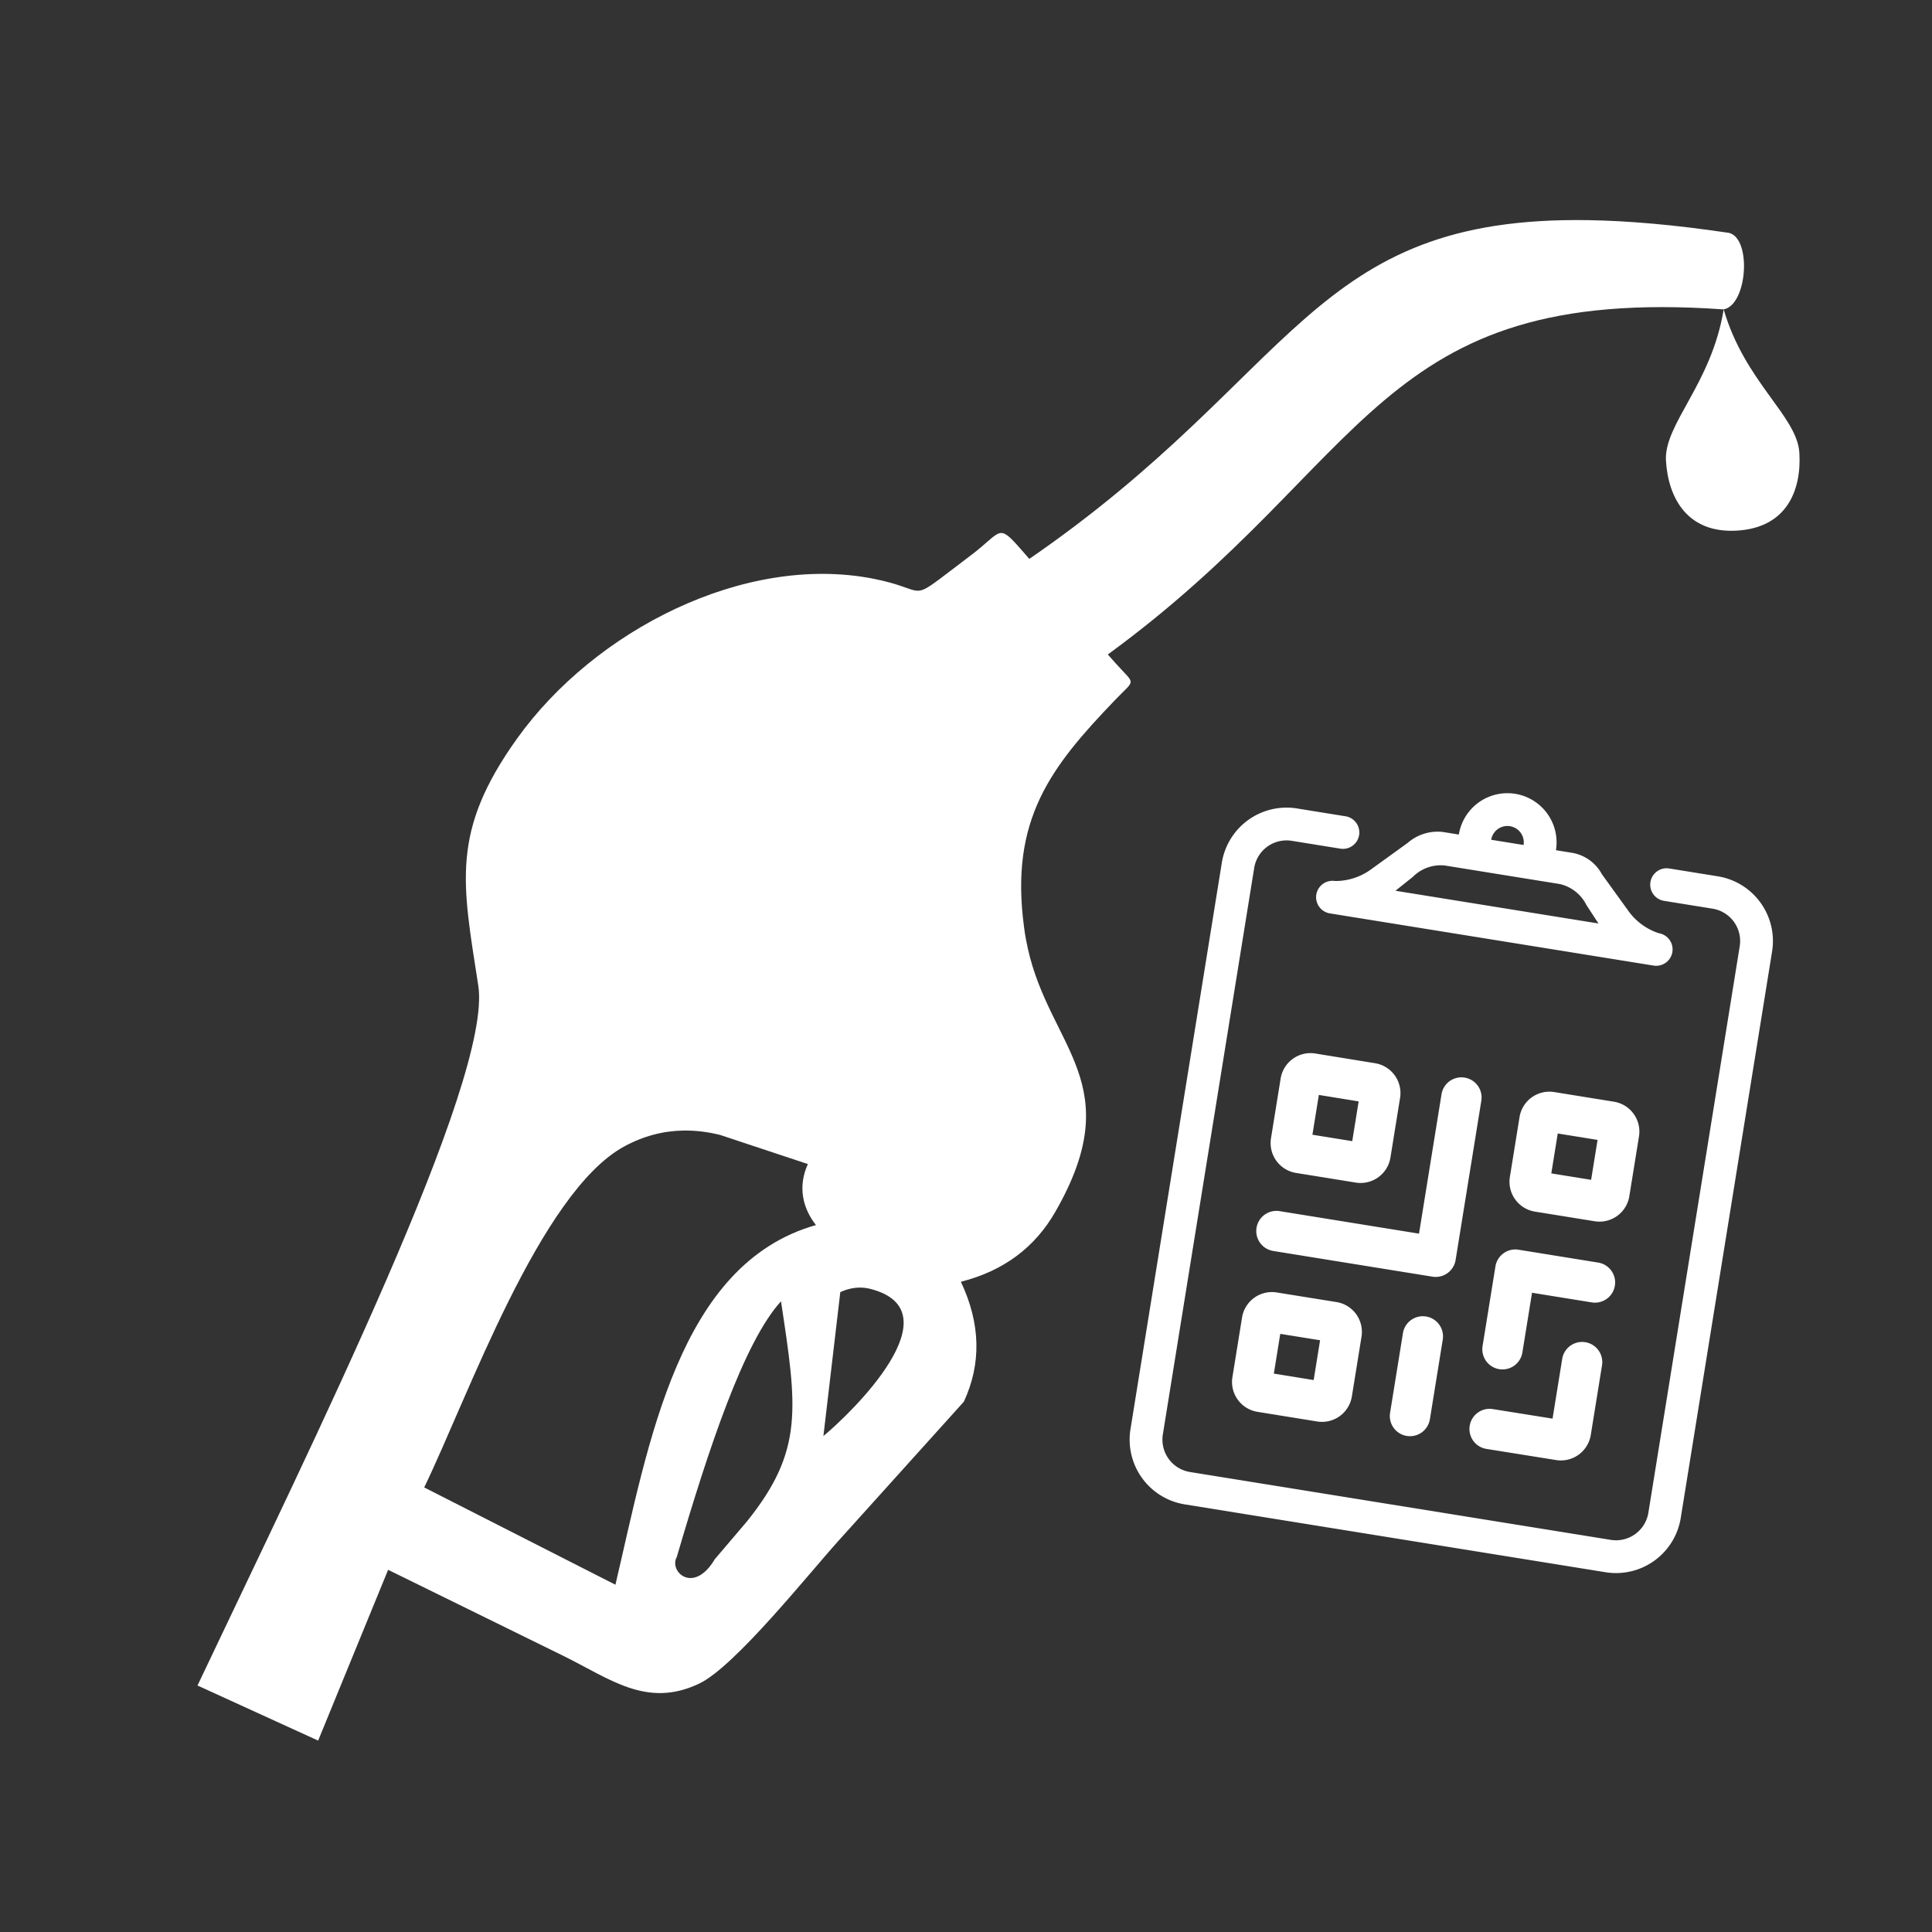 <?xml version="1.0" encoding="UTF-8" standalone="no"?>
<svg
   fill="#ffffff"
   version="1.1"
   id="Layer_1"
   viewBox="0 0 242.808 242.808"
   enable-background="new 0 0 209 256"
   xml:space="preserve"
   sodipodi:docname="fuel2.svg"
   inkscape:version="1.1.2 (0a00cf5339, 2022-02-04)"
   width="242.808"
   height="242.808"
   xmlns:inkscape="http://www.inkscape.org/namespaces/inkscape"
   xmlns:sodipodi="http://sodipodi.sourceforge.net/DTD/sodipodi-0.dtd"
   xmlns="http://www.w3.org/2000/svg"
   xmlns:svg="http://www.w3.org/2000/svg"><rect x="0" y="0" width="242.808" height="242.808" fill="#333333" stroke="none"/><defs
     id="defs10"><style
       type="text/css"
       id="style46">
            .st0 {
                fill-rule: evenodd;
                clip-rule: evenodd;
            }
        </style></defs><sodipodi:namedview
     id="namedview8"
     pagecolor="#000000"
     bordercolor="#666666"
     borderopacity="1.0"
     inkscape:pageshadow="2"
     inkscape:pageopacity="0"
     inkscape:pagecheckerboard="0"
     showgrid="false"
     inkscape:zoom="2.1679687"
     inkscape:cx="128.92252"
     inkscape:cy="109.31892"
     inkscape:window-width="1360"
     inkscape:window-height="705"
     inkscape:window-x="0"
     inkscape:window-y="0"
     inkscape:window-maximized="1"
     inkscape:current-layer="Layer_1"
     fit-margin-top="0"
     fit-margin-left="0"
     fit-margin-right="0"
     fit-margin-bottom="0" /><g
     id="SVGRepo_bgCarrier"
     stroke-width="0"
     transform="translate(-238.933,-13.838)" /><g
     id="SVGRepo_tracerCarrier"
     stroke-linecap="round"
     stroke-linejoin="round"
     transform="translate(-238.933,-13.838)" /><g
     id="SVGRepo_bgCarrier-5"
     stroke-width="0"
     transform="matrix(0.181,0,0,0.181,-137.492,84.444)"
     style="fill:#000000" /><g
     id="SVGRepo_tracerCarrier-6"
     stroke-linecap="round"
     stroke-linejoin="round"
     transform="matrix(0.181,0,0,0.181,-137.492,84.444)"
     style="fill:#000000" /><g
     id="SVGRepo_bgCarrier-1"
     stroke-width="0"
     transform="translate(183.436,-313.913)"
     style="fill:#ff2a2a" /><g
     id="SVGRepo_tracerCarrier-2"
     stroke-linecap="round"
     stroke-linejoin="round"
     transform="translate(183.436,-313.913)"
     style="fill:#ff2a2a" /><g
     id="SVGRepo_bgCarrier-0"
     stroke-width="0"
     transform="matrix(0.622,0,0,0.622,-120.2,123.301)"
     style="fill:#ffffff" /><g
     id="SVGRepo_tracerCarrier-9"
     stroke-linecap="round"
     stroke-linejoin="round"
     transform="matrix(0.622,0,0,0.622,-120.2,123.301)"
     style="fill:#ffffff" /><g
     id="g3570"
     transform="matrix(1.002,0,0,1.002,22.911,-3.369)"><path
       id="path48"
       style="fill:#ffffff;stroke:none;stroke-width:2.074"
       d="m 176.406,30.976 c -35.059,-0.582 -36.407,19.269 -70.169,42.486 l -1.142,-1.31 c -2.829,-3.209 -2.314,-2.076 -6.125,0.813 l -1.835,1.396 c -6.283,4.758 -3.38,2.962 -10.531,1.573 -16.135,-3.126 -34.884,6.492 -44.59,20.03 -8.412,11.733 -6.872,18.172 -4.888,31.038 1.807,11.799 -20.894,57.527 -35.219,87.767 l 15.131,6.911 8.777,-21.422 21.919,10.765 c 5.92,2.902 10.528,6.658 17.128,3.492 4.462,-2.142 13.701,-13.754 17.455,-17.914 l 15.708,-17.426 c 2.192,-4.725 2.136,-9.723 -0.369,-15.045 5.372,-1.364 9.291,-4.317 11.852,-8.786 9.22,-16.067 -0.68,-20.518 -3.459,-33.026 -0.185,-0.864 -0.36,-1.754 -0.468,-2.648 -1.831,-13.551 3.375,-20.137 11.45,-28.547 2.561,-2.663 2.53,-1.779 0.053,-4.548 l -1.001,-1.122 c 33.117,-24.172 33.561,-46.363 77.245,-43.283 3.088,-0.596 3.568,-9.483 0.36,-9.643 -6.577,-0.967 -12.274,-1.467 -17.283,-1.55 z M 62.85,145.163 c 1.517,-0.025 3.05,0.164 4.598,0.548 l 11.015,3.655 c -1.326,2.91 -0.588,5.629 1.014,7.651 -17.254,4.878 -20.983,27.383 -25.152,45.112 L 30.341,189.926 c 5.455,-11.256 14.508,-37.003 25.079,-42.764 2.42,-1.319 4.902,-1.956 7.43,-1.999 z m 22.047,19.697 c 0.464,-0.009 0.924,0.041 1.378,0.155 10.886,2.769 -2.432,15.636 -5.864,18.464 l 2.12,-18.056 c 0.806,-0.36 1.593,-0.547 2.365,-0.563 z m -9.804,1.718 c 2.009,13.325 2.915,18.721 -4.322,27.67 l -3.976,4.671 c -2.665,4.488 -5.807,1.559 -4.771,-0.278 4.037,-13.773 8.433,-26.975 13.069,-32.063 z" /><path
       style="fill:#ffffff;stroke:none;stroke-width:2.074"
       d="m 193.328,42.169 c -1.526,9.383 -7.518,14.383 -7.236,19 0.282,4.617 2.656,9.128 8.93,8.745 6.274,-0.383 8.083,-5.128 7.8,-9.766 -0.282,-4.617 -6.837,-8.852 -9.493,-17.979 z"
       id="path1177" /></g><g
     id="SVGRepo_bgCarrier-6"
     stroke-width="0"
     transform="matrix(4.358,0,0,4.358,122.799,129.257)" /><g
     id="SVGRepo_tracerCarrier-26"
     stroke-linecap="round"
     stroke-linejoin="round"
     transform="matrix(4.358,0,0,4.358,122.799,129.257)" /><g
     id="SVGRepo_bgCarrier-2"
     stroke-width="0"
     transform="matrix(0.398,0,0,0.398,19.382,20.127)"
     style="fill:#ffffff" /><g
     id="SVGRepo_tracerCarrier-0"
     stroke-linecap="round"
     stroke-linejoin="round"
     transform="matrix(0.398,0,0,0.398,19.382,20.127)"
     style="fill:#ffffff" /><g
     id="SVGRepo_bgCarrier-59"
     stroke-width="0"
     transform="matrix(0.315,0,0,0.315,-80.718,247.7)" /><g
     id="SVGRepo_tracerCarrier-22"
     stroke-linecap="round"
     stroke-linejoin="round"
     transform="matrix(0.315,0,0,0.315,-80.718,247.7)" /><g
     id="SVGRepo_iconCarrier-8"
     transform="matrix(0.42,0,0,0.42,261.313,21.682)"> <g
   id="g4479"> <path
   d="m 201,406.3 v 0 0 c 0,4.1 -0.1,9.2 -0.8,14.3 l -2.7,48.9 c 0,3.6 -2.9,6.5 -6.5,6.5 l -76.6,-0.4 c -3.6,0 -6.5,-2.9 -6.5,-6.5 L 106.5,428.7 33.8,341.1 C 23.1,329.7 15.8,316.9 13.5,301.5 L 12.8,297 0.1,174.1 C -0.5,168 1.6,161.8 6.3,158 c 5.7,-4.6 14.7,-6.3 21.4,1.3 4.7,5.4 7,22.2 7.8,26.7 2.7,16.1 5.4,39.1 5.8,55.3 0,1.1 0.1,2.6 0.2,3.7 0.4,7.1 2.1,13.7 5.1,20.2 16.4,35.6 49.3,80.6 49.3,80.6 l 1.8,2.7 c 1.4,2 4.1,2.7 6.3,1.5 2.4,-1.3 3.2,-4.4 1.8,-6.7 L 62.2,272.2 c -4.7,-7.9 -2,-19.1 6.5,-24.3 8.5,-5.2 19.7,-2.6 24.4,5.3 l 45.3,58.2 c 3,3.8 8.5,9.3 12.4,12.1 40.7,29.3 46.2,59.1 49.8,74.3 0,0.2 0.3,3.6 0.4,8.5 z M 46,167.9 c 1.3,4.3 2.2,8.7 2.9,12.9 2.3,13.9 5.8,39 6,52.3 0,1.4 0.1,2.7 0.1,4.1 1.5,-1.3 3.1,-2.6 4.9,-3.7 2.2,-1.4 4.5,-2.4 6.9,-3.2 0.1,-0.2 0.2,-0.3 0.3,-0.4 -1.7,-12.7 -6.2,-36.7 -9.5,-49.1 -1.7,-6.3 -5.3,-10.9 -11.6,-12.9 z m 24.4,17.6 c 2,9.2 7.2,26.1 8.4,35.1 l 0.8,6.1 c 0.1,0.6 0.1,1.2 0.1,1.8 3.7,0.1 7.4,0.9 10.9,2.2 -1.2,-8.2 -6.7,-24.6 -8.7,-32.3 -1.8,-6.3 -5.4,-10.8 -11.5,-12.9 z m 390.3,-26.2 c -4.7,5.4 -7,22.2 -7.8,26.7 -2.7,16.1 -5.4,39.1 -5.8,55.3 0,1.1 -0.1,2.6 -0.2,3.7 -0.4,7.1 -2.1,13.7 -5.1,20.2 -16.4,35.6 -49.3,80.6 -49.3,80.6 l -1.8,2.7 c -1.4,2 -4.1,2.7 -6.3,1.5 -2.4,-1.3 -3.2,-4.4 -1.8,-6.7 l 43.6,-71.1 c 4.7,-7.9 2,-19.1 -6.5,-24.3 -8.5,-5.2 -19.7,-2.6 -24.4,5.3 L 350,311.4 c -3,3.8 -8.5,9.3 -12.4,12.1 -40.7,29.3 -46.2,59.1 -49.8,74.3 0,0 -0.3,3.4 -0.4,8.3 v 0 c 0,4.1 0.1,9.2 0.8,14.3 l 2.7,48.9 c 0,3.6 2.9,6.5 6.5,6.5 l 76.6,-0.4 c 3.6,0 6.5,-2.9 6.5,-6.5 l 1.4,-40.4 72.7,-87.6 c 10.7,-11.4 18,-24.2 20.3,-39.6 l 0.7,-4.5 12.7,-122.9 c 0.6,-6.1 -1.5,-12.3 -6.2,-16.1 -5.7,-4.4 -14.7,-6.1 -21.4,1.5 z m -27.2,77.8 c 0,-1.4 0.1,-2.7 0.1,-4.1 0.3,-13.3 3.7,-38.4 6,-52.3 0.7,-4.2 1.5,-8.5 2.9,-12.9 -6.3,2.1 -10,6.6 -11.6,12.8 -3.3,12.4 -7.8,36.4 -9.5,49.1 0.1,0.2 0.2,0.3 0.3,0.4 2.4,0.8 4.7,1.9 6.9,3.2 1.7,1.3 3.3,2.5 4.9,3.8 z m -23.9,-16.6 c 1.2,-8.9 6.3,-25.8 8.4,-35.1 -6.2,2.1 -9.8,6.6 -11.4,12.8 -2,7.7 -7.5,24.1 -8.7,32.3 3.5,-1.3 7.2,-2 10.9,-2.2 0,-0.6 0,-1.2 0.1,-1.8 z m -23.1,0.5 c 0,-6 -4.8,-10.8 -10.8,-10.8 H 116.2 c -6,0 -10.8,4.8 -10.8,10.8 0,6 4.8,10.8 10.8,10.8 h 259.5 c 6,0 10.8,-4.8 10.8,-10.8 z m -38.7,39.1 c 0,-6 -4.8,-10.8 -10.8,-10.8 H 135.4 c -6,0 -10.8,4.8 -10.8,10.8 0,6 4.8,10.8 10.8,10.8 H 337 c 6,0 10.8,-4.8 10.8,-10.8 z m -176.3,28.4 c -6,0 -10.8,4.8 -10.8,10.8 0,6 4.8,10.8 10.8,10.8 h 129.3 c 6,0 10.8,-4.8 10.8,-10.8 0,-6 -4.8,-10.8 -10.8,-10.8 z M 324.8,87.4 c -8.5,0 -15.3,6.9 -15.3,15.3 0,8.5 6.9,15.3 15.3,15.3 8.4,0 15.3,-6.9 15.3,-15.3 0,-8.5 -6.9,-15.3 -15.3,-15.3 z m -161.2,0 c -8.5,0 -15.3,6.9 -15.3,15.3 0,8.5 6.9,15.3 15.3,15.3 8.4,0 15.3,-6.9 15.3,-15.3 0.1,-8.5 -6.8,-15.3 -15.3,-15.3 z m 226.5,80.4 c 0,13.9 -11.3,25.3 -25.3,25.3 H 123.6 c -13.9,0 -25.3,-11.3 -25.3,-25.3 V 37.7 c 0,-13.9 11.3,-25.3 25.3,-25.3 h 241.2 c 13.9,0 25.3,11.3 25.3,25.3 z M 368.5,65 c -2,0.5 -4.1,0.8 -6.3,0.8 -14.1,0 -25.6,-11.5 -25.6,-25.6 0,-2.2 0.3,-4.2 0.8,-6.2 H 149.5 c 0.3,1.5 0.4,3.1 0.4,4.7 0,14.1 -11.5,25.6 -25.6,25.6 -1.5,0 -3,-0.1 -4.5,-0.4 v 77.7 c 1.5,-0.3 3,-0.4 4.5,-0.4 14.1,0 25.6,11.5 25.6,25.6 0,1.6 -0.2,3.2 -0.4,4.7 h 187.2 c -0.1,-1 -0.2,-2.1 -0.2,-3.2 0,-14.1 11.5,-25.6 25.6,-25.6 2.2,0 4.3,0.3 6.3,0.8 V 65 Z m -68.9,37.7 c 0,30.6 -24.8,55.4 -55.4,55.4 -30.6,0 -55.4,-24.8 -55.4,-55.4 0,-30.6 24.8,-55.4 55.4,-55.4 30.6,0 55.4,24.8 55.4,55.4 z m -44.9,-3.4 c -3,-1.7 -6.1,-2.9 -9.3,-4.2 -1.8,-0.8 -3.6,-1.6 -5.1,-2.9 -3,-2.4 -2.4,-6.3 1.1,-7.9 1,-0.4 2,-0.6 3.1,-0.6 4.1,-0.2 8,0.5 11.7,2.3 1.8,0.9 2.5,0.6 3.1,-1.3 0.7,-2 1.2,-4.1 1.8,-6.2 0.4,-1.4 -0.1,-2.3 -1.4,-2.9 -2.4,-1 -4.8,-1.8 -7.4,-2.2 -3.4,-0.5 -3.4,-0.5 -3.4,-3.9 0,-4.8 0,-4.8 -4.8,-4.8 -0.7,0 -1.4,0 -2.1,0 -2.2,0.1 -2.6,0.4 -2.7,2.7 0,1 0,2 0,3 0,3 0,2.9 -2.9,4 -6.9,2.5 -11.2,7.2 -11.6,14.7 -0.4,6.7 3.1,11.2 8.5,14.4 3.4,2 7.1,3.2 10.7,4.8 1.4,0.6 2.7,1.3 3.9,2.3 3.4,2.8 2.8,7.6 -1.3,9.3 -2.2,1 -4.5,1.2 -6.8,0.9 -3.7,-0.5 -7.1,-1.4 -10.4,-3.1 -1.9,-1 -2.5,-0.7 -3.1,1.4 -0.6,1.8 -1.1,3.6 -1.6,5.4 -0.7,2.4 -0.4,3 1.9,4.2 3,1.4 6.2,2.2 9.4,2.7 2.5,0.4 2.6,0.5 2.6,3.1 0,1.2 0,2.4 0,3.6 0,1.5 0.7,2.4 2.3,2.4 1.8,0 3.5,0 5.3,0 1.4,0 2.2,-0.8 2.2,-2.3 0,-1.6 0.1,-3.3 0,-4.9 -0.1,-1.7 0.6,-2.5 2.2,-2.9 3.7,-1 6.8,-3 9.2,-5.9 7,-8.1 4.4,-20 -5.1,-25.2 z"
   id="path4477" /> </g> </g><g
     id="SVGRepo_bgCarrier-9"
     stroke-width="0"
     transform="translate(48.917,33.972)" /><g
     id="SVGRepo_tracerCarrier-7"
     stroke-linecap="round"
     stroke-linejoin="round"
     transform="translate(48.917,33.972)" /><g
     id="SVGRepo_bgCarrier-3"
     stroke-width="0"
     transform="matrix(0.436,0,0,0.436,12.12,8.972)"
     style="fill:#ffffff" /><g
     id="SVGRepo_tracerCarrier-61"
     stroke-linecap="round"
     stroke-linejoin="round"
     transform="matrix(0.436,0,0,0.436,12.12,8.972)"
     style="fill:#ffffff" /><g
     id="SVGRepo_iconCarrier"
     transform="matrix(0.436,0,0,0.436,-327.88,8.972)"
     style="fill:#ffffff"><path
       fill="#000000"
       d="m 210.6,44.39 -7,-4.39 c -13.7,-8.4 -30.8,-13.28 -45.5,-8.7 -15.8,4.92 -28.4,17.09 -35,35.37 l -9.4,-4.84 C 97.5,53.49 89.02,53.36 81.99,56.52 76.38,59.03 70.53,65.07 63.9,73.89 l 82.4,63.71 c 12.9,4.2 31.8,4.1 50.7,-0.8 19,-4.9 37.9,-14.5 51.7,-27.4 L 279.8,32.5 C 252.4,10.85 227.4,23.39 210.6,44.39 Z m 53.1,76.51 c -17,17.2 -42.3,28.8 -62,34 -6.9,1.8 -13.8,3.1 -20.5,3.8 -3.7,6.1 -6.8,12.3 -9.2,18.5 4.8,24.4 13.8,44.4 27.3,60.8 l -14.4,12 c -8.3,-10 -15.7,-20.8 -21.3,-32.8 -0.9,23.2 4.3,47.2 12.8,72.2 l -17.7,6 c -15.6,-45.6 -20.9,-92.3 1,-136.3 -7.4,-0.6 -14.4,-2 -20.9,-4.3 l -0.3,-0.1 c -4.3,4.1 -8.4,8.4 -12.3,12.9 -31.57,36.6 -48.96,85.3 -39.86,123.2 4.87,20.3 13.6,39.5 26.16,55.9 18.4,-0.4 35.8,0 51.6,6 7.5,-0.8 15.2,-1.3 23.2,-1.3 28.5,0 54.3,5.3 73.8,14.5 7.6,3.6 14.5,7.9 20,12.8 0,-5.3 0.8,-11 2.4,-15.2 -8.9,-8.4 -14.5,-18.6 -14.5,-30.2 0,-16.1 10.7,-29.4 26.2,-39 0,-4.6 0.9,-9 2.5,-13.2 -10.1,-8.7 -16.6,-19.5 -16.6,-32.1 0,-7.9 2.6,-15.1 7,-21.6 -4.4,-6.4 -7,-13.6 -7,-21.5 0,-3.9 0.6,-7.5 1.7,-11 -9.7,-8.6 -15.8,-19.2 -15.8,-31.4 0,-12.1 6,-22.6 15.6,-31.1 -5.9,-4.6 -12.2,-8.5 -18.9,-11.5 z m 111.4,2.3 c -26,0 -49.5,5.5 -65.6,13.6 -16.2,8.1 -23.8,18.1 -23.8,26.7 0,8.7 7.6,18.7 23.8,26.8 16.1,8.1 39.6,13.6 65.6,13.6 11.3,0 22,-1.1 31.9,-2.9 v -17 c 13.9,-2.1 25.4,-5.9 32.8,-10.8 v 17.6 c 12.5,-3.6 24.5,-16.9 24.8,-27.3 0,-8.6 -7.6,-18.6 -23.8,-26.7 -16.2,-8.1 -39.6,-13.6 -65.7,-13.6 z m 96.5,67.7 c -3.3,3.5 -7.2,6.8 -11.6,9.8 l 0.2,29 c 12.6,-7.5 18.5,-16.2 18.5,-23.8 0,-4.8 -2.3,-10 -7.1,-15 z m -171.8,15.4 c 0.3,8.6 7.9,18.3 23.8,26.3 16.2,8.2 39.6,13.6 65.7,13.6 16.3,0 31.6,-2.2 44.7,-5.8 l 0.7,-27.2 c -17.2,6 -37.6,9.3 -59.6,9.3 -28.5,0 -54.4,-5.7 -74,-15.5 -0.5,-0.2 -0.9,-0.5 -1.3,-0.7 z m 2,34.8 c -1.4,2.7 -2,5.4 -2,7.9 0,8.7 7.6,18.7 23.8,26.8 16.2,8.1 39.6,13.5 65.7,13.5 13.2,0 25.7,-1.3 37,-3.8 v -24 c -11.6,2.2 -24,3.3 -37,3.3 -28.6,0 -54.5,-5.6 -74.1,-15.5 -4.9,-2.4 -9.4,-5.2 -13.4,-8.2 z m 174.9,0 c -6.1,4.3 -11.4,7.5 -17.6,10.2 v 22.3 c 13.3,-7.7 19.6,-16.7 19.6,-24.6 0,-2.5 -0.6,-5.2 -2,-7.9 z m 7.5,36.8 c -2,2 -4.2,3.9 -6.6,5.8 v 32.4 c 10.3,-7 15.3,-14.7 15.3,-21.7 0,-5.3 -2.9,-11 -8.7,-16.5 z m -170.1,14 c -0.1,0.9 -0.2,1.7 -0.2,2.5 0,8.7 7.6,18.6 23.8,26.7 16.2,8.2 39.7,13.6 65.7,13.6 14.9,0 29.1,-1.8 41.4,-4.8 V 300 c -16.3,5.2 -35.2,8 -55.5,8 -28.6,0 -54.5,-5.7 -74.1,-15.5 -0.4,-0.2 -0.7,-0.4 -1.1,-0.6 z m -13.6,21.4 c -8.7,6.5 -12.8,13.6 -12.8,20 0,8.7 7.6,18.6 23.8,26.8 16.2,8.1 39.6,13.5 65.7,13.5 9.5,0 18.7,-0.7 27.3,-2 v -18.2 h -1.1 c -28.6,0 -54.5,-5.7 -74.1,-15.6 -12.5,-6.2 -22.9,-14.5 -28.8,-24.5 z M 463,343.9 c -7.9,2.8 -16.5,5.1 -25.7,6.6 v 12.1 c 1.9,-0.8 3.8,-1.6 5.6,-2.5 9.8,-5 16.4,-10.6 20.1,-16.2 z m 9.2,18.2 c -3.8,3.8 -8.2,7.2 -13.1,10.3 V 401 c 13.3,-7.6 19.6,-16.6 19.6,-24.5 0,-4.6 -2.1,-9.6 -6.5,-14.4 z m -348.7,2.8 c -10.2,0.1 -21.2,1.4 -32.6,4.1 -22.81,5.3 -42.42,15 -55.22,25.7 -12.8,10.6 -17.8,21.4 -16.3,29.1 1.5,7.7 9.4,14.8 24.8,18.9 15.35,4 36.82,4.2 59.62,-1.1 9.2,-2.2 17.8,-5 25.7,-8.3 v -20.7 c 14.6,-6.5 25.5,-14.3 30.4,-21.9 v 24.4 c 12.1,-10.4 16.8,-20.8 15.4,-28.4 -1.4,-7.7 -9.4,-14.8 -24.8,-18.8 -7.7,-2 -16.9,-3.1 -27,-3 z m 64.6,5.2 c 2.7,3.9 4.6,8.3 5.6,13.2 1.1,6 0.6,11.8 -1.2,17.5 9.9,2.6 18.9,6.1 26.7,10.5 4.4,2.4 8.5,5.3 12.1,8.3 9,-2.1 16.6,-5.1 22,-8.7 v 20.6 c 16.1,-7.6 23.5,-16.9 23.5,-24.3 0,-7.5 -7.4,-16.8 -23.6,-24.4 -16.1,-7.5 -39.3,-12.6 -65.1,-12.7 z m 111.8,5 c -0.1,0.4 -0.1,0.9 -0.1,1.4 0,8.7 7.6,18.6 23.8,26.8 16.2,8.1 39.6,13.5 65.7,13.5 13.2,0 25.7,-1.4 37,-3.8 v -26.9 c -14.8,4 -31.5,6.2 -49.1,6.2 -28.6,0 -54.5,-5.7 -74.1,-15.5 -1.1,-0.6 -2.2,-1.2 -3.2,-1.7 z m 2.8,37.3 c -2,3.3 -2.9,6.5 -2.9,9.6 0,8.7 7.6,18.6 23.8,26.8 16.2,8.1 39.6,13.5 65.7,13.5 13.2,0 25.7,-1.4 37,-3.8 v -26.4 c -11.6,2.2 -24,3.4 -37,3.4 -28.6,0 -54.5,-5.7 -74.1,-15.6 -4.5,-2.2 -8.7,-4.7 -12.5,-7.5 z m 173.1,0 c -5.8,3.9 -10.9,7 -16.7,9.5 v 24.6 c 13.3,-7.6 19.6,-16.6 19.6,-24.5 0,-3.1 -0.9,-6.3 -2.9,-9.6 z m -292.6,5.4 c -3.5,4.4 -7.6,8.6 -12.2,12.4 -15.6,13.1 -37.6,23.7 -63,29.6 -9.06,2.1 -18.06,3.4 -26.7,4.1 3.2,5.3 8.83,10.5 17.07,15.1 13.63,7.7 33.63,12.9 55.83,12.9 10.1,0 19.7,-1.1 28.5,-3 v -20.8 c 13.8,-2.1 25.4,-5.9 32.8,-10.8 v 18.4 c 10,-7 14.8,-14.9 14.8,-22.4 0,-8.7 -6.5,-18 -20.2,-25.7 -7.4,-4.1 -16.6,-7.5 -26.9,-9.8 z"
       id="path5192"
       style="fill:#ffffff" /></g><g
     id="SVGRepo_bgCarrier-29"
     stroke-width="0"
     transform="matrix(3.153,0,0,3.153,140.77,131.906)"
     style="fill:#ffffff" /><g
     id="SVGRepo_tracerCarrier-3"
     stroke-linecap="round"
     stroke-linejoin="round"
     transform="matrix(3.153,0,0,3.153,140.77,131.906)"
     style="fill:#ffffff" /><g
     id="SVGRepo_bgCarrier-94"
     stroke-width="0"
     transform="matrix(5.358,0,0,5.358,73.164,207.846)" /><g
     id="SVGRepo_tracerCarrier-78"
     stroke-linecap="round"
     stroke-linejoin="round"
     transform="matrix(5.358,0,0,5.358,73.164,207.846)" /><g
     id="SVGRepo_iconCarrier-1"
     transform="matrix(2.502,0.404,-0.404,2.502,155.259,123.075)"
     style="fill:#ffffff;stroke:none"><path
       fill-rule="evenodd"
       clip-rule="evenodd"
       d="m 21,7.505 a 1.5,1.5 0 0 1 -1.5,1.5 h -3 A 1.5,1.5 0 0 1 15,7.505 V 4.5 A 1.5,1.5 0 0 1 16.5,3 h 3 A 1.5,1.5 0 0 1 21,4.5 Z M 9,7.5 V 4.504 a 1.5,1.5 0 0 0 -1.498,-1.5 l -3,-0.003 A 1.5,1.5 0 0 0 3,4.5 v 3 A 1.5,1.5 0 0 0 4.5,9 h 3 A 1.5,1.5 0 0 0 9,7.5 Z M 5,7 V 5.001 L 7,5.003 V 7 Z m -0.502,8.004 3,-0.003 A 1.5,1.5 0 0 1 9,16.5 v 3 A 1.5,1.5 0 0 1 7.5,21 h -3 A 1.5,1.5 0 0 1 3,19.5 v -2.996 a 1.5,1.5 0 0 1 1.498,-1.5 z M 7,19 H 5 V 17.003 L 7,17.001 Z M 19,5 V 7.005 H 17 V 5 Z m 0,11 a 1,1 0 1 1 2,0 v 3.5 A 1.5,1.5 0 0 1 19.502,21 l -3.5,0.005 a 1,1 0 1 1 -0.003,-2 L 19,19 Z M 11,4 v 7 H 4 a 1,1 0 1 0 0,2 h 8 a 1,1 0 0 0 1,-1 V 4 a 1,1 0 1 0 -2,0 z m 2,16 a 1,1 0 1 1 -2,0 v -4 a 1,1 0 1 1 2,0 z m 3,-3 a 1,1 0 0 0 1,-1 v -3 h 3 a 1,1 0 1 0 0,-2 h -4 a 1,1 0 0 0 -1,1 v 4 a 1,1 0 0 0 1,1 z"
       fill="#000000"
       id="path5271"
       style="fill:#ffffff;stroke:none" /></g><g
     id="SVGRepo_bgCarrier-50"
     stroke-width="0"
     transform="matrix(2.262,0.365,-0.365,2.262,151.582,102.281)" /><g
     id="SVGRepo_tracerCarrier-36"
     stroke-linecap="round"
     stroke-linejoin="round"
     transform="matrix(2.262,0.365,-0.365,2.262,151.582,102.281)" /><g
     id="SVGRepo_iconCarrier-10"
     transform="matrix(2.034,0.328,-0.328,2.034,155.851,94.19)"><path
       id="_13.Clipboard"
       data-name="13.Clipboard"
       d="M 37,47 H 11 A 4,4 0 0 1 7,43 V 8 a 4,4 0 0 1 4,-4 h 3 a 1,1 0 0 1 0,2 H 11 A 2,2 0 0 0 9,8 v 35 a 2,2 0 0 0 2,2 h 26 a 2,2 0 0 0 2,-2 V 8 A 2,2 0 0 0 37,6 h -3 a 1,1 0 0 1 0,-2 h 3 a 4,4 0 0 1 4,4 v 35 a 4,4 0 0 1 -4,4 z M 35,9 a 1,1 0 0 1 -1,1 H 14 a 1,1 0 0 1 0,-2 3.7,3.7 0 0 0 2,-1 l 2,-2 a 2.781,2.781 0 0 1 2,-1 h 1 a 3,3 0 0 1 6,0 h 1 a 2.549,2.549 0 0 1 2,1 l 2,2 a 3.7,3.7 0 0 0 2,1 1,1 0 0 1 1,1 z M 24,3 a 1,1 0 0 0 -1,1 h 2 A 1,1 0 0 0 24,3 Z m 5.363,4 A 2.406,2.406 0 0 0 27.546,6 h -7.091 a 2.4,2.4 0 0 0 -1.818,1 l -0.909,1 h 12.545 z"
       transform="translate(-7,-1)"
       fill-rule="evenodd" /></g></svg>
